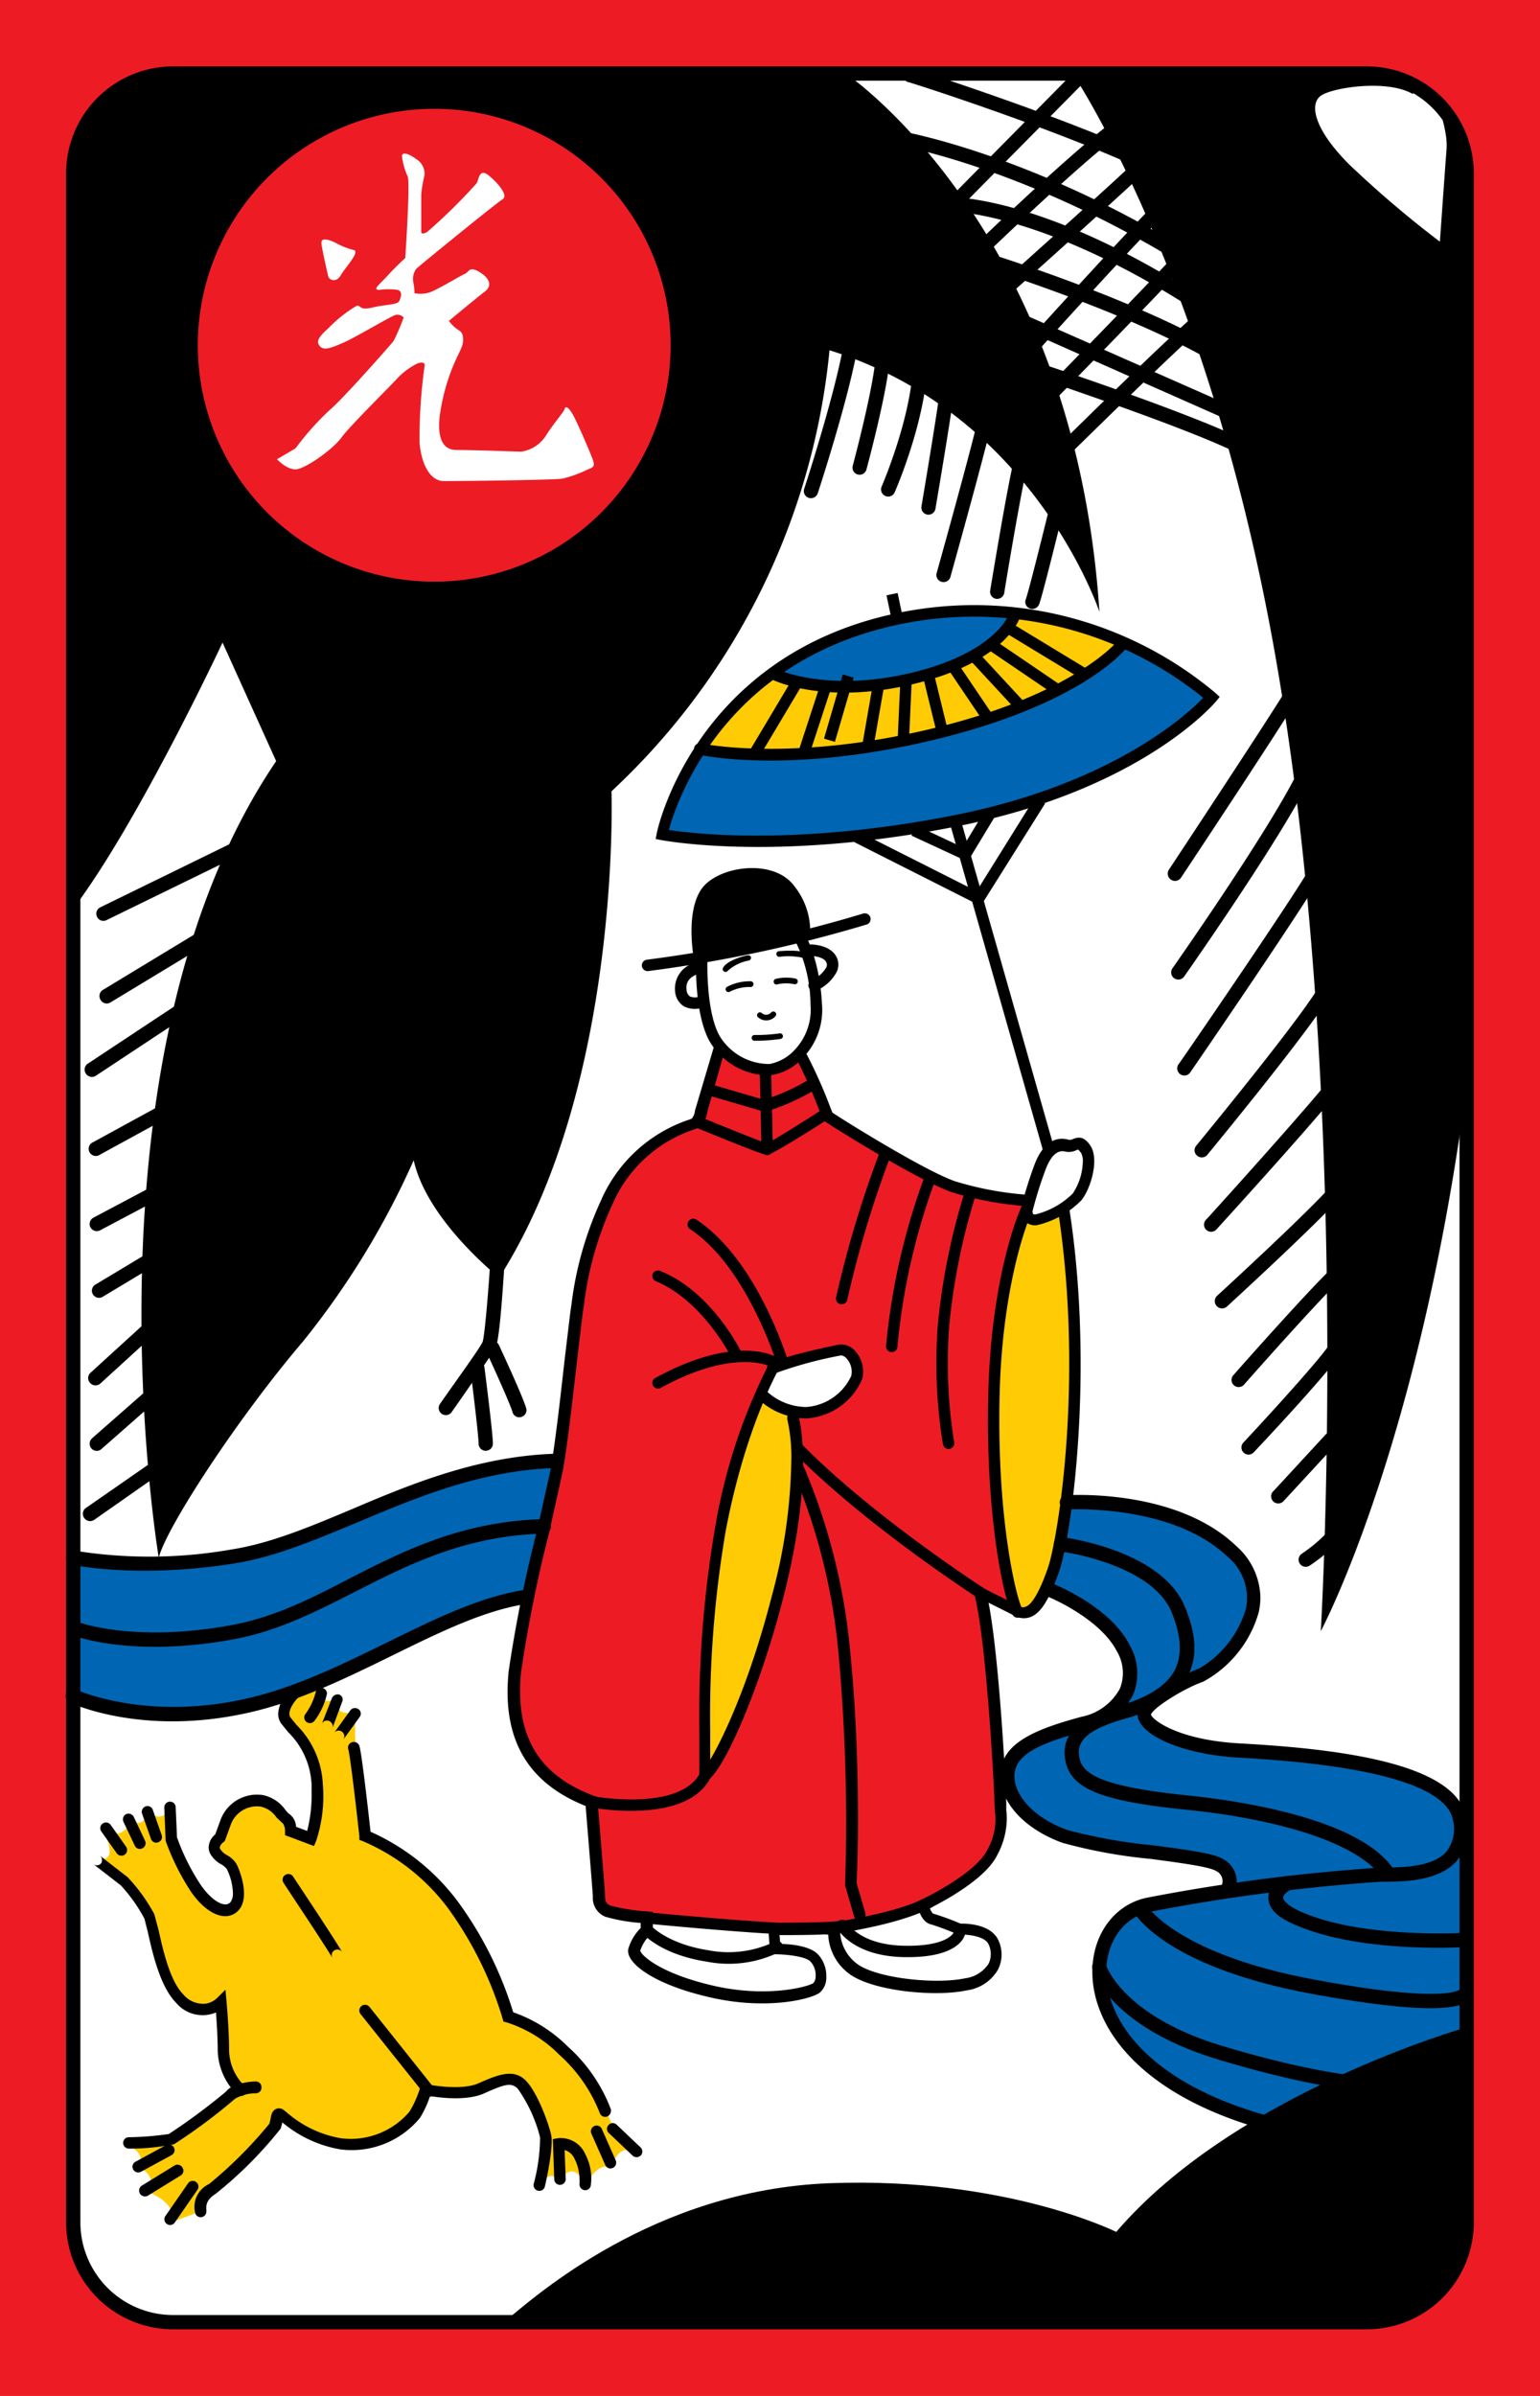 <svg id="_12_1" xmlns="http://www.w3.org/2000/svg" viewBox="0 0 153.07 238.11"><defs><style>.cls-1{fill:#ed1c24;}.cls-2{fill:#fff;}.cls-3{fill:#ffcb05;}.cls-4{fill:#0066b3;}</style></defs><title>_12_1</title><rect class="cls-1" width="153.07" height="238.11"/><path class="cls-2" d="M227.21,385.78l-.16,133.67s1.16,9.16,9,9.33l41.5.17,73.83-7.67,9.5-10.67,4.83-9.16.17-93.5-12.33-78.67,11.83-6.17-.17-10.66s.34-5.84-7.5-6.67l-31-.5H301.05l-54.34,2.83-11,36.84-4.33,23.5Z" transform="translate(-219.93 -298.14)"/><path class="cls-1" d="M300.63,405.11l1.92,4.17s7.58,4.92,10.25,6.17,9.16,1.91,9.16,1.91v1.42c-2.33,5-3.33,16-3.33,23.5A70.06,70.06,0,0,0,320.88,458l-3.33-1.5s1.75,19.08,1.83,20.83a8.32,8.32,0,0,1-1.25,5.84c-1.58,2.58-9.25,6.16-15.33,6.5s-20.17-1.09-21.75-1.42-1.42-1.17-1.5-1.67-.59-9.25-.59-9.25-4.83-1.25-6.5-4.58a17,17,0,0,1-1.33-9.67c.17-1.41,3.67-17.66,3.92-18.25s1.75-12.75,2.58-18.66,3.08-10.25,5.58-12.84a17.76,17.76,0,0,1,6.09-3.83l2.33-6.83s3.17,2.16,5,1.75a5.14,5.14,0,0,0,2.75-1.59Zm1.21,33c3-1,3.69-3.18,3.31-4.31a2.53,2.53,0,0,0-2.37-1.56c-.44.19-5.75,1.5-5.75,1.5l-1.57,3C295.71,437.49,298.84,439.13,301.84,438.13Z" transform="translate(-219.93 -298.14)"/><path class="cls-3" d="M296.8,364.86s-5.09,4.09-7,7.59c0,0,9.08,2.41,23.41-1.42s18.5-8.92,18.5-8.92a52.8,52.8,0,0,0-11.08-3C314.8,358.28,300.38,361.86,296.8,364.86Z" transform="translate(-219.93 -298.14)"/><path class="cls-4" d="M320.63,359.11s-12.58-2.33-23.5,5.67c0,0,5.08,3.17,13.67.83S320.55,359.36,320.63,359.11Z" transform="translate(-219.93 -298.14)"/><path class="cls-4" d="M289.71,372.7a31.39,31.39,0,0,0-4.16,8.25s15,2.41,29.66-1.34,22.34-8.66,25.17-12.33c0,0-5.58-3.92-8.92-5.17,0,0-4.75,6-18,8.92S291.63,373.7,289.71,372.7Z" transform="translate(-219.93 -298.14)"/><path class="cls-3" d="M321.71,419s-2.5,5.75-3.08,16.58a81.27,81.27,0,0,0,1.83,21.84,1.37,1.37,0,0,0,1.5.91c.59-.08,1.67-.83,3.42-7.41s1.83-21.59,0-32.5C325.38,418.45,323.38,420.2,321.71,419Z" transform="translate(-219.93 -298.14)"/><path class="cls-3" d="M298.88,438.61l-3.42-1.83s-2.16,4.5-4.25,14.08S290.05,474,290.05,474s2.91-3.33,5.75-11.83A58.15,58.15,0,0,0,298.88,438.61Z" transform="translate(-219.93 -298.14)"/><path class="cls-3" d="M273.46,515.45a25,25,0,0,0,.84-5c-.09-1.5-2.42-5.5-3.17-5.75s-1.58.16-2.92.75a6.84,6.84,0,0,1-3.91.75c-1.67-.17-1.84-.42-2.25.16S261,510.11,257.3,511s-7.84-1.34-8.59-1.84-1-1-1.25-.41-.58,1.16-.58,1.16-4.42,4.84-5.83,5.59a2.35,2.35,0,0,0-1.42,1.91V518l-2.5.92s.42-1.84-2.5-2.92c0,0,1.17-1.42-.92-2.5,0,0,.92-1.25-1.08-2.17l3.75-.58,6.5-4.42.92-.75a7.49,7.49,0,0,1-1.75-3.5,24.09,24.09,0,0,1-.09-4.91l-1.66.5c-.84.25-2.67-.42-4-3.5s-1.09-4.75-1.92-6.25a10,10,0,0,0-3-3.34,7.9,7.9,0,0,1-1.33-1v-.75s1.58.42.25-2.58c0,0,2.16.83,2.58-1.33,0,0,1.25,1.25,1.67-.75,0,0,1.58,1.33,2.16-.34,0,0,.17,1.84.42,3.25s1.42,4.75,3.67,6.09,3.16.83,2.83-1.34-.67-2.75-1.33-3.16-.84-.5-.84-.92a5.32,5.32,0,0,1,.59-1.42,6.55,6.55,0,0,1,1.91-3.08c1.25-.92,3.25.08,3.75.67s1,.83,1.09,1.25a2,2,0,0,0,.5.83l1.33.5.83-1.92a15.88,15.88,0,0,0-.5-5.75,10.79,10.79,0,0,0-2.58-3.91,2.77,2.77,0,0,1-.17-1.67c.09-.42,1.59-.92,1.59-.92l1.5-.25s.5.17.41.5.92,1.09,1.59.17c0,0-.34,2.17,2,1.5a22,22,0,0,0,0,3.67c.16,2,1,8.41,1,8.41s4.16,1.25,8.66,7.17a27.67,27.67,0,0,1,5.34,11s5.66,1.75,7.91,5.83a55.65,55.65,0,0,1,2.59,5l2.66,2.92s-2-1.58-2.66,1.25c0,0-1.59-.67-2.67,2,0,0-1-3.17-2.67-.5C275.46,515,274.8,513.36,273.46,515.45Z" transform="translate(-219.93 -298.14)"/><path class="cls-4" d="M227.46,453a48.9,48.9,0,0,0,18.5-.75c10.13-2.38,19.38-9.38,29.38-8.75L272.21,457a72.35,72.35,0,0,0-14.5,5.62c-6.41,3.54-19,9.25-30.37,4.13Z" transform="translate(-219.93 -298.14)"/><path class="cls-4" d="M326.09,447.45s12.12-.25,16.37,5,.13,11-2.12,11.75-5.38,2.5-6,3.37-.5,2.63,3.25,3.63,13.25,1.25,16.75,2,10.5,1.37,11.12,6.25l.5,1.62-.5,19.75-19.37,8.75s-8-2.25-13.38-7.12-3.37-11.75-2.5-12.88,4-2.62,11.63-3.62a3,3,0,0,0-1.5-2.75c-1.75-1.25-6.88-1.13-10-1.63s-7.38-1.5-9.75-4.62.62-4.75,1.5-5.5,6.87-2.13,7.87-3.13,2.38-2.37,2.13-4.62-3.5-6.38-8.13-7.75Z" transform="translate(-219.93 -298.14)"/><path d="M237.13,304.74a10.64,10.64,0,0,0-10.63,10.63V519a10.64,10.64,0,0,0,10.63,10.63H355.79A10.64,10.64,0,0,0,366.42,519V315.37a10.64,10.64,0,0,0-10.63-10.63ZM227.92,519V315.37a9.22,9.22,0,0,1,9.21-9.21H355.79a9.22,9.22,0,0,1,9.21,9.21V519a9.22,9.22,0,0,1-9.21,9.21H237.13A9.22,9.22,0,0,1,227.92,519Z" transform="translate(-219.93 -298.14)"/><path d="M305.79,388.91a132.65,132.65,0,0,1-21.52,4.6.57.57,0,1,0,.13,1.13A135.77,135.77,0,0,0,306.13,390a.57.57,0,0,0-.34-1.08Z" transform="translate(-219.93 -298.14)"/><path d="M299,390.6a.56.56,0,0,0-.16.79,14.32,14.32,0,0,1,1.65,6.59,5.79,5.79,0,0,1-1.52,4.44,4.55,4.55,0,0,1-2.54,1.46,5.77,5.77,0,0,1-5-2.83c-1.4-2.58-1.18-7.77-1.18-7.83a.57.57,0,0,0-.54-.59.57.57,0,0,0-.59.54c0,.23-.24,5.57,1.32,8.42a6.87,6.87,0,0,0,6,3.42,5.42,5.42,0,0,0,3.36-1.81,6.86,6.86,0,0,0,1.83-5.28c-.25-4.73-1.77-7.06-1.84-7.16A.56.56,0,0,0,299,390.6Z" transform="translate(-219.93 -298.14)"/><path d="M289.36,393.76a2.64,2.64,0,0,0-2.33,2.89,1.93,1.93,0,0,0,.89,1.51,2.44,2.44,0,0,0,2,.06.56.56,0,1,0-.41-1.05,1.41,1.41,0,0,1-1,0,.87.87,0,0,1-.34-.68c-.17-1.29,1.25-1.59,1.41-1.62a.57.57,0,0,0,.46-.66A.58.58,0,0,0,289.36,393.76Z" transform="translate(-219.93 -298.14)"/><path d="M300.18,392a.56.56,0,0,0-.53.6.57.57,0,0,0,.6.53c.38,0,1.55.05,1.82.66a.58.58,0,0,1,0,.47,3.1,3.1,0,0,1-1.43,1.28.57.57,0,0,0-.32.73.57.57,0,0,0,.74.32,4.17,4.17,0,0,0,2.06-1.91,1.71,1.71,0,0,0,0-1.35C302.45,391.87,300.27,392,300.18,392Z" transform="translate(-219.93 -298.14)"/><path d="M292.16,396.23a.28.28,0,1,0,.36.44,4.33,4.33,0,0,1,2.07-.44.29.29,0,0,0,0-.57A4.85,4.85,0,0,0,292.16,396.23Z" transform="translate(-219.93 -298.14)"/><path d="M297,395.43a.29.29,0,0,0-.15.37.27.27,0,0,0,.36.16,4,4,0,0,1,1.72,0,.29.29,0,0,0,.11-.56A4.53,4.53,0,0,0,297,395.43Z" transform="translate(-219.93 -298.14)"/><path d="M296.58,398.76a.66.66,0,0,1-.94.05.28.28,0,0,0-.4.05.27.27,0,0,0,.05.39,1.22,1.22,0,0,0,1.72-.12.28.28,0,0,0-.43-.37Z" transform="translate(-219.93 -298.14)"/><path d="M297.4,400.84a16.41,16.41,0,0,1-2.52.16.29.29,0,0,0,0,.57,17.8,17.8,0,0,0,2.65-.18.28.28,0,0,0,.21-.34A.28.28,0,0,0,297.4,400.84Z" transform="translate(-219.93 -298.14)"/><path d="M294.23,393.09c-.2,0-2,.46-2.42,1.21a.27.27,0,0,0,.09.39.29.29,0,0,0,.39-.09,4.25,4.25,0,0,1,2.07-1,.28.28,0,0,0,.21-.34A.27.27,0,0,0,294.23,393.09Z" transform="translate(-219.93 -298.14)"/><path d="M297.36,392.67a.27.27,0,0,0-.26.3.28.28,0,0,0,.3.26,6.61,6.61,0,0,1,2.29.09.29.29,0,0,0,.39,0,.27.27,0,0,0,0-.38C299.71,392.54,298.22,392.6,297.36,392.67Z" transform="translate(-219.93 -298.14)"/><path d="M288.88,393.28s-.83-4.42.75-6.75,7.19-3.15,9.25-.33a7.18,7.18,0,0,1,1.58,4.66S293.8,392.45,288.88,393.28Z" transform="translate(-219.93 -298.14)"/><path d="M289,408.54a1.29,1.29,0,0,1-.33.78l-.24.09a14.56,14.56,0,0,0-8.78,8.07,34.58,34.58,0,0,0-2.91,10.22l-.13.91-.57,4.76c-.42,3.75-.95,8.43-1.42,11l-1.32,5.92a135.41,135.41,0,0,0-2.82,14c-.06.68-.1,1.34-.1,2,0,5.55,2.57,9.26,7.76,11.33.29,3.56.71,8.67.72,9h0a2,2,0,0,0,1.22,2,16.65,16.65,0,0,0,3.53.62v.51a4.8,4.8,0,0,0-1.25,2.15s0,.09,0,.13c0,1.37,2.8,3.4,8.2,4.62,5.6,1.28,10,.17,10.85-.48a1.94,1.94,0,0,0,.65-1.48,1.09,1.09,0,0,0,0-.18,3.12,3.12,0,0,0-.86-2.18c-.82-.82-2.76-1-3.74-1,0-.34,0-.51-.06-.88,1.11,0,3.52,0,4.85-.09a5.13,5.13,0,0,0,2.37,4.13c2.5,1.57,8.37,2.11,11.42,1.45a4.22,4.22,0,0,0,3.08-2.05,3.34,3.34,0,0,0,.08-2.85c-.7-1.69-3.18-1.74-3.8-1.73a25.22,25.22,0,0,0-2.74-1,1.34,1.34,0,0,1-.3-.53c1.38-.69,5.57-2.93,6.7-5.3A7.72,7.72,0,0,0,320,479c0-.34,0-.64-.05-.92l0-.66c0-1.14-.65-14.24-1.76-20l2.7,1.35a1.84,1.84,0,0,0,1.52.05c1-.42,1.78-1.68,2.75-4.38,1.3-3.61,3.59-20.31,1-36.53l-1.12.18c2.7,17.09,0,33.36-1,36-.29.82-1.19,3.32-2.12,3.71a.69.69,0,0,1-.61,0l-4.84-2.43.31,1.21c1.22,4.64,2,19.69,2,20.86l.05.77a6.11,6.11,0,0,1-.74,3.73c-1.15,2.41-6.55,5-6.61,5l-.4.19.09.44c0,.27.37,1.63,1.32,1.82a26,26,0,0,1,2.64,1l.12,0h.12c.61,0,2.45.11,2.83,1a2.23,2.23,0,0,1,0,1.89,3.26,3.26,0,0,1-2.32,1.46c-2.76.6-8.39.08-10.57-1.3a4.17,4.17,0,0,1-1.87-3.72l.06-.68-.68.06c-1.21.12-5.89.12-5.94.13h-.61l.2,3.13H297c1.15,0,3,.22,3.48.71a2,2,0,0,1,.52,1.49.94.94,0,0,1-.23.66c-.42.33-4.5,1.5-9.89.27s-7.29-3.09-7.31-3.51a4.21,4.21,0,0,1,1.08-1.66l.17-.17v-2l-.52-.05a19.19,19.19,0,0,1-3.7-.58c-.49-.21-.53-.55-.53-1s-.63-7.91-.75-9.42l0-.36-.34-.12c-5.56-2.09-7.87-6-7.26-12.29a135.26,135.26,0,0,1,2.79-13.87l1.33-6c.49-2.59,1-7.28,1.44-11.05l.56-4.72.14-.93a33.48,33.48,0,0,1,2.82-9.93,13.49,13.49,0,0,1,8.13-7.45l.36-.14a2.13,2.13,0,0,0,.93-1.55l1.86-6.55-1.09-.31Z" transform="translate(-219.93 -298.14)"/><path d="M326.57,411.34a.58.58,0,0,1-.45.06c-.8-.22-2.28-.22-3.31,2.34a43.06,43.06,0,0,0-1.4,4.45v.07a1.65,1.65,0,0,0,.4,1.26,1.43,1.43,0,0,0,1.23.37,9.11,9.11,0,0,0,4.36-2.45c.86-1,1.85-4,.92-5.43C327.66,411,327.07,411.15,326.57,411.34Zm.4,1.06.15,0,.25.29a1.61,1.61,0,0,1,.19.86,6,6,0,0,1-1,3.2,8,8,0,0,1-3.63,2.06.44.44,0,0,1-.29,0,.48.48,0,0,1-.08-.3h0a38.42,38.42,0,0,1,1.34-4.25c.52-1.32,1.18-1.88,1.94-1.67A1.69,1.69,0,0,0,327,412.4Z" transform="translate(-219.93 -298.14)"/><path d="M299,403.19a49.93,49.93,0,0,1,2.65,6.09l.06.15.13.1c.51.38,9.32,5.92,12.66,7.08a32.44,32.44,0,0,0,7.52,1.4l.07-1.13a32.36,32.36,0,0,1-7.22-1.34c-3.07-1.06-11.31-6.21-12.22-6.84a48.44,48.44,0,0,0-2.78-6.24Z" transform="translate(-219.93 -298.14)"/><path d="M307.43,412.5a107.34,107.34,0,0,0-4.4,14.59.56.56,0,0,0,.45.66.57.57,0,0,0,.67-.45,106.36,106.36,0,0,1,4.34-14.4.56.56,0,0,0-.32-.73A.57.57,0,0,0,307.43,412.5Z" transform="translate(-219.93 -298.14)"/><path d="M311.81,415.12A66.2,66.2,0,0,0,308,431.91a.56.56,0,0,0,.53.6.55.55,0,0,0,.6-.52,65.05,65.05,0,0,1,3.72-16.46.58.58,0,0,0-.33-.74A.56.56,0,0,0,311.81,415.12Z" transform="translate(-219.93 -298.14)"/><path d="M315.8,416.65a65.23,65.23,0,0,0-2.65,13.13,49.64,49.64,0,0,0,.51,11.9.56.56,0,0,0,.66.45.57.57,0,0,0,.45-.66,49.38,49.38,0,0,1-.49-11.6,63.86,63.86,0,0,1,2.6-12.87.58.58,0,0,0-.37-.72A.57.57,0,0,0,315.8,416.65Z" transform="translate(-219.93 -298.14)"/><path d="M321.45,418.09c-.13.27-3.05,6.74-3.3,19-.25,12,1.64,20.59,2.5,21.63a.57.57,0,0,0,.78.07.59.59,0,0,0,.1-.8c-.44-.61-2.51-8.3-2.25-20.88.24-12,3.17-18.46,3.2-18.52a.57.57,0,0,0-.28-.75A.56.56,0,0,0,321.45,418.09Z" transform="translate(-219.93 -298.14)"/><path d="M285.07,435.08a.55.55,0,0,0-.23.76.57.57,0,0,0,.77.23c6-3.29,9.48-2.63,10.67-2.22A56.35,56.35,0,0,0,291,450a111.13,111.13,0,0,0-1.56,20.1c0,1.23,0,2.51,0,3.85l0,1,.54.17c1.35.17,5.3-8.4,7.82-18.27,3.13-12.26,1.56-17.82,1.49-18a.57.57,0,0,0-1.11.16,1,1,0,0,0,0,.16,17,17,0,0,1,.4,4.29,53.65,53.65,0,0,1-1.9,13.16c-2.23,8.72-4.86,14.22-6.16,16.4,0-1,0-2,0-2.9a108.88,108.88,0,0,1,1.55-19.88c2-10.51,5.39-16.26,5.42-16.31l.29-.48-.47-.3C297.23,433,293.27,430.59,285.07,435.08Z" transform="translate(-219.93 -298.14)"/><path d="M303.38,431.76c-.49.07-6.35,1.32-7.07,2a.53.53,0,0,0,0,.75.59.59,0,0,0,.78.07,40.69,40.69,0,0,1,6.45-1.74.84.84,0,0,1,.56.34,1.93,1.93,0,0,1,.44,1.7,5.35,5.35,0,0,1-4.48,3.09,5.88,5.88,0,0,1-3.95-1.59.57.57,0,0,0-.8.8,7,7,0,0,0,4.81,1.92,6.45,6.45,0,0,0,5.51-3.92,3,3,0,0,0-.68-2.75A1.82,1.82,0,0,0,303.38,431.76Z" transform="translate(-219.93 -298.14)"/><path d="M284.81,424.73a.57.57,0,0,0,.31.74c4.62,1.9,7.43,7.43,7.46,7.48a.57.57,0,0,0,1-.51c-.13-.24-3-6-8.05-8A.57.57,0,0,0,284.81,424.73Z" transform="translate(-219.93 -298.14)"/><path d="M288.37,419.51a.56.56,0,0,0,.16.79c5.63,3.71,8.61,13.34,8.64,13.44a.57.57,0,0,0,1.09-.33c-.13-.41-3.13-10.12-9.11-14.06A.56.56,0,0,0,288.37,419.51Z" transform="translate(-219.93 -298.14)"/><path d="M298.82,441.67a.56.56,0,0,0,0,.8c7.33,7.46,18.73,14.76,18.85,14.83a.57.57,0,0,0,.78-.17.58.58,0,0,0-.17-.79c-.12-.07-11.41-7.3-18.65-14.67A.57.57,0,0,0,298.82,441.67Z" transform="translate(-219.93 -298.14)"/><path d="M289.58,474.21c-1.92,4.05-10.67,2.45-10.76,2.43a.56.56,0,0,0-.21,1.11c.39.08,9.71,1.78,12-3.06a.58.58,0,0,0-.27-.76A.56.56,0,0,0,289.58,474.21Z" transform="translate(-219.93 -298.14)"/><path d="M299,443.56a.58.58,0,0,0-.27.76,60.17,60.17,0,0,1,4.57,18.43,185.2,185.2,0,0,1,.63,22.67v.1l.9,3.09a.57.57,0,0,0,1.12-.16.41.41,0,0,0,0-.16s-.8-2.75-.85-2.91.11-2.66.11-6.28c0-4.36-.14-10.43-.74-16.46a61.26,61.26,0,0,0-4.68-18.81A.56.56,0,0,0,299,443.56Z" transform="translate(-219.93 -298.14)"/><path d="M283.15,488.64a.57.57,0,0,0,.51.62c.09,0,8.95.88,14.28,1.13a.57.57,0,1,0,.05-1.13c-5.3-.25-14.13-1.12-14.22-1.13A.57.57,0,0,0,283.15,488.64Z" transform="translate(-219.93 -298.14)"/><path d="M312,486.7c-3.13,1.68-9.74,2.55-9.81,2.56a.57.57,0,1,0,.15,1.12c.28,0,6.89-.9,10.19-2.68a.57.57,0,0,0,.23-.77A.55.55,0,0,0,312,486.7Z" transform="translate(-219.93 -298.14)"/><path d="M283.84,489.52a.57.57,0,0,0,0,.8c.07.08,1.85,2.08,6.34,2.77a11.38,11.38,0,0,0,7.3-1,.57.57,0,0,0,.18-.78.56.56,0,0,0-.77-.19,10.54,10.54,0,0,1-6.54.84c-4-.62-5.65-2.38-5.66-2.4A.58.58,0,0,0,283.84,489.52Z" transform="translate(-219.93 -298.14)"/><path d="M303.36,489a.56.56,0,0,0-.23.76c.06.11,1.55,2.79,6.66,2.88,3.53.06,5-.8,5.65-1.53a1.89,1.89,0,0,0,.48-1.19.68.68,0,0,0,0-.14.56.56,0,0,1-1.12.1.69.69,0,0,1-.21.5c-.3.35-1.38,1.19-4.76,1.13-4.4-.08-5.63-2.2-5.68-2.29A.57.57,0,0,0,303.36,489Zm12.54.78h0s0-.06,0-.1Z" transform="translate(-219.93 -298.14)"/><path d="M301.82,408.3c-2.39,1.54-5.05,3.19-5.64,3.47-.65-.2-3.78-1.45-6.58-2.6a.56.56,0,0,0-.74.31.57.57,0,0,0,.3.74c6.61,2.71,6.92,2.71,7,2.71s.5,0,6.23-3.67a.57.57,0,0,0,.17-.78A.58.58,0,0,0,301.82,408.3Z" transform="translate(-219.93 -298.14)"/><path d="M296,404.13a.57.57,0,0,0-.55.58l.17,7.67a.56.56,0,0,0,.58.55.56.56,0,0,0,.55-.58l-.17-7.66A.56.56,0,0,0,296,404.13Z" transform="translate(-219.93 -298.14)"/><path d="M300.41,405.38a20.59,20.59,0,0,1-4.54,2.06l-5.25-1.54a.57.57,0,0,0-.7.39.56.56,0,0,0,.38.7l5.58,1.63.16,0a22.53,22.53,0,0,0,5-2.24.56.56,0,0,0,.17-.78A.57.57,0,0,0,300.41,405.38Z" transform="translate(-219.93 -298.14)"/><path d="M314.81,379.53a.56.56,0,0,0-.39.7l9.17,32.21a.57.57,0,0,0,.7.39.57.57,0,0,0,.39-.7l-9.17-32.21A.57.57,0,0,0,314.81,379.53Z" transform="translate(-219.93 -298.14)"/><path d="M308.21,359.27c-19.38,4.53-23,21.52-23,21.69l-.11.56.55.11c.11,0,11.32,2.23,29.47-1.38s25.41-12.08,25.71-12.44l.33-.41-.38-.36A37.3,37.3,0,0,0,308.21,359.27Zm.26,1.11a36.24,36.24,0,0,1,31.06,7.11c-1.68,1.73-9.12,8.56-24.68,11.65s-26,1.86-28.44,1.48C287.2,377.76,291.74,364.29,308.47,360.38Z" transform="translate(-219.93 -298.14)"/><path d="M320.17,359.27s-1.34,3.75-9.71,5.75c-8.53,2-13.44-.43-13.48-.45a.58.58,0,0,0-.77.24.56.56,0,0,0,.24.76c.21.12,5.29,2.7,14.27.55s10.48-6.33,10.53-6.5a.56.56,0,0,0-.36-.71A.58.58,0,0,0,320.17,359.27Z" transform="translate(-219.93 -298.14)"/><path d="M331,361.85s-4.24,5.27-18.31,8.67-23,1.52-23.12,1.5a.57.57,0,0,0-.25,1.11c.37.08,9.17,2,23.63-1.51s18.77-8.85,18.94-9.08a.56.56,0,0,0-.89-.69Z" transform="translate(-219.93 -298.14)"/><rect x="292.82" y="369.07" width="8.3" height="1.13" transform="translate(-392.53 137.3) rotate(-59.2)"/><rect x="297.48" y="369.13" width="6.84" height="1.13" transform="translate(-363.94 242.64) rotate(-71.89)"/><rect x="300.45" y="369.07" width="6.65" height="1.13" transform="matrix(0.28, -0.96, 0.96, 0.28, -356.53, 258.5)"/><rect x="303.79" y="368.63" width="5.84" height="1.13" transform="translate(-329.51 309.97) rotate(-80.13)"/><rect x="307.09" y="368.13" width="5.51" height="1.13" transform="translate(-292.55 363.23) rotate(-87.38)"/><rect x="312.33" y="365.24" width="1.13" height="5.79" transform="translate(-298.39 -213.31) rotate(-13.74)"/><rect x="315.83" y="363.93" width="1.13" height="6.03" transform="translate(-371.07 -58.32) rotate(-34.02)"/><rect x="318.46" y="362.42" width="1.13" height="6.81" transform="translate(-383.51 15.76) rotate(-42.77)"/><rect x="321.21" y="360.44" width="1.13" height="8.01" transform="translate(-380.43 127.71) rotate(-55.81)"/><rect x="323.46" y="358.43" width="1.13" height="8.92" transform="translate(-374.22 153.59) rotate(-58.76)"/><rect x="308.27" y="357.17" width="1.13" height="2.43" transform="translate(-287.13 -226.83) rotate(-11.89)"/><path d="M315.62,382.35,311,380.18l-.48,1,5.59,2.59,2.76-4.56-1-.59Z" transform="translate(-219.93 -298.14)"/><path d="M317,386.71l-11.67-5.89-.51,1,12.59,6.36,6.4-10.19-1-.6Z" transform="translate(-219.93 -298.14)"/><path d="M234.4,477.66a.58.58,0,0,0-.35.72l.88,2.5a.55.55,0,0,0,.72.35.56.56,0,0,0,.35-.72l-.88-2.5A.56.56,0,0,0,234.4,477.66Z" transform="translate(-219.93 -298.14)"/><path d="M232.47,478.43a.58.58,0,0,0-.27.76l1.13,2.38a.55.55,0,0,0,.75.26.57.57,0,0,0,.27-.75l-1.12-2.37A.58.58,0,0,0,232.47,478.43Z" transform="translate(-219.93 -298.14)"/><path d="M230.14,479.36a.56.56,0,0,0-.14.79l1.5,2.12a.57.57,0,1,0,.93-.65l-1.5-2.12A.57.57,0,0,0,230.14,479.36Z" transform="translate(-219.93 -298.14)"/><path d="M230,483.29a.56.56,0,0,1-.79.11l2.73,2.11a15.78,15.78,0,0,1,2.35,3.32l.33,1.31c.45,2,1.2,5.38,2.78,7a3.44,3.44,0,0,0,4,1c.07,1,.17,2.51.17,3.74a6.32,6.32,0,0,0,1.91,4.4.57.57,0,0,0,.8,0,.55.55,0,0,0,0-.8,5.09,5.09,0,0,1-1.58-3.6c0-2-.24-4.69-.25-4.8l-.11-1.2-.86.85a2.11,2.11,0,0,1-1.13.54,2.58,2.58,0,0,1-2.19-.91c-1.35-1.35-2.05-4.51-2.47-6.41l-.42-1.57a17.08,17.08,0,0,0-2.65-3.68l-2.77-2.15A.58.58,0,0,1,230,483.29Z" transform="translate(-219.93 -298.14)"/><path d="M245.3,505c-.53,0-2.3.2-2.9,1a62.37,62.37,0,0,1-5.69,4.22,30.14,30.14,0,0,1-4,.32.56.56,0,0,0-.54.58.57.57,0,0,0,.58.55,21.55,21.55,0,0,0,4.49-.44,56.58,56.58,0,0,0,6.06-4.52,4.25,4.25,0,0,1,2.09-.54.56.56,0,0,0,.53-.6A.56.56,0,0,0,245.3,505Z" transform="translate(-219.93 -298.14)"/><path d="M236.44,511.32l-3,1.63a.57.57,0,1,0,.54,1l3-1.63a.56.56,0,0,0,.23-.77A.57.57,0,0,0,236.44,511.32Z" transform="translate(-219.93 -298.14)"/><path d="M237.29,513.34l-3.25,2a.57.57,0,1,0,.6,1l3.25-2a.55.55,0,0,0,.18-.77A.57.57,0,0,0,237.29,513.34Z" transform="translate(-219.93 -298.14)"/><path d="M238.62,515.12l-2.25,3.25a.56.56,0,0,0,.15.79.55.55,0,0,0,.78-.14l2.25-3.25a.56.56,0,0,0-.14-.79A.57.57,0,0,0,238.62,515.12Z" transform="translate(-219.93 -298.14)"/><path d="M267.73,505.07l-.24.11c-1.81.79-5.12.1-5.16.09l-.52-.11-.14.51a9.78,9.78,0,0,1-1.05,2.34,7.66,7.66,0,0,1-6.81,2.63,11,11,0,0,1-5.37-2.56l-.26-.21a.78.78,0,0,0-.79-.15c-.42.17-.5.61-.57,1l-.11.47a42.67,42.67,0,0,1-6,6,2.5,2.5,0,0,0-1.36,2.95.57.57,0,0,0,.73.31.56.56,0,0,0,.36-.53.58.58,0,0,0,0-.19.85.85,0,0,1,0-.26c0-.31.14-.82.93-1.31a40.25,40.25,0,0,0,6.46-6.48l.17-.61a12.11,12.11,0,0,0,5.72,2.67,8.78,8.78,0,0,0,7.95-3.12,9.59,9.59,0,0,0,1-2.17c1.06.17,3.63.49,5.34-.25l.24-.11c1.9-.83,2.48-1,3.13-.39a14.49,14.49,0,0,1,2.23,4.85,18.17,18.17,0,0,1-.63,4.62.57.57,0,0,0,1.11.26c.09-.4.89-3.91.62-5.13s-1.4-4.27-2.53-5.4S269.63,504.24,267.73,505.07Z" transform="translate(-219.93 -298.14)"/><path d="M275.36,510.64l-.48.09.14,4a.56.56,0,0,0,.59.54.57.57,0,0,0,.55-.56s-.08-2.06-.11-2.9a1.57,1.57,0,0,1,1,.9,4.48,4.48,0,0,1,.48,2,2.52,2.52,0,0,1,0,.42s0,.07,0,.1a.57.57,0,0,0,.46.56.56.56,0,0,0,.66-.44,5.17,5.17,0,0,0-.54-3.12A2.66,2.66,0,0,0,275.36,510.64Z" transform="translate(-219.93 -298.14)"/><path d="M279,509.43a.58.58,0,0,0-.29.75l1.38,3.12a.56.56,0,0,0,.75.29.58.58,0,0,0,.29-.75l-1.38-3.12A.56.56,0,0,0,279,509.43Z" transform="translate(-219.93 -298.14)"/><path d="M280.43,509.31a.56.56,0,0,0,0,.8l2.37,2.25a.59.59,0,0,0,.81,0,.57.57,0,0,0,0-.8l-2.37-2.25A.56.56,0,0,0,280.43,509.31Z" transform="translate(-219.93 -298.14)"/><path d="M254.91,471.29a.55.55,0,0,0-.36.71c.15.46.68,4.79,1.1,8.63l0,.36.33.12a20.76,20.76,0,0,1,8.49,6.68,36.66,36.66,0,0,1,5.41,10.93l.09.33.33.08a12.84,12.84,0,0,1,5.24,3.23,15.11,15.11,0,0,1,4,5.76.57.57,0,0,0,.71.37.58.58,0,0,0,.4-.54.57.57,0,0,0,0-.18,15.93,15.93,0,0,0-4.28-6.24,14.37,14.37,0,0,0-5.43-3.41,36.82,36.82,0,0,0-5.5-11,22,22,0,0,0-8.68-6.94c-.2-1.82-.87-7.8-1.11-8.53A.57.57,0,0,0,254.91,471.29Z" transform="translate(-219.93 -298.14)"/><path d="M254.74,468.13l-1.61,2.23a.56.56,0,0,1,.79-.12.57.57,0,0,1,.13.79l1.64-2.27a.55.55,0,0,0-.14-.77A.59.59,0,0,0,254.74,468.13Z" transform="translate(-219.93 -298.14)"/><path d="M252.91,466.93l-1,2.55a.55.55,0,0,1,.72-.31.57.57,0,0,1,.33.74l1-2.7a.51.51,0,0,0-.35-.67A.63.63,0,0,0,252.91,466.93Z" transform="translate(-219.93 -298.14)"/><path d="M251.27,466.45a6.14,6.14,0,0,1-1,2.05.56.56,0,1,0,.93.64,6.82,6.82,0,0,0,1.23-2.69.57.57,0,1,0-1.14,0Z" transform="translate(-219.93 -298.14)"/><path d="M248.81,465.92a4,4,0,0,0-1.23,2.49,1.7,1.7,0,0,0,.29,1l.7.87a7.81,7.81,0,0,1,2.33,5.21c0,.27,0,.52,0,.77a14.19,14.19,0,0,1-.44,3.84l-1.1-.41a1.68,1.68,0,0,0-.78-1.35l-.27-.31a3.64,3.64,0,0,0-2.23-1.49,3.86,3.86,0,0,0-4.28,2.61s-.42,1.13-.47,1.29a1.76,1.76,0,0,0-.66,1.27,1.39,1.39,0,0,0,.15.64,2.72,2.72,0,0,0,1.08,1.06,1.88,1.88,0,0,1,.57.47,5.76,5.76,0,0,1,.61,2.4,1.45,1.45,0,0,1-.21.85.64.64,0,0,1-.54.27c-.53,0-1.44-.51-2.41-1.88a22,22,0,0,1-2.4-4.79c0-.16-.13-3-.13-3a.56.56,0,0,0-.58-.54.57.57,0,0,0-.55.59l.13,3.21,0,.08a23.75,23.75,0,0,0,2.57,5.14c1.05,1.48,2.26,2.34,3.32,2.36a1.76,1.76,0,0,0,1.47-.72c1-1.33,0-3.9-.34-4.51a2.62,2.62,0,0,0-.93-.84,1.76,1.76,0,0,1-.67-.62c-.15-.3.32-.66.32-.66l.14-.11.06-.16.5-1.37a2.77,2.77,0,0,1,3-1.9,2.56,2.56,0,0,1,1.59,1.09l.66.62a1.41,1.41,0,0,1,.18.74v.39l2.88,1.08.21-.49a14.22,14.22,0,0,0,.67-5.62,8.91,8.91,0,0,0-2.61-5.92l-.61-.75c-.4-.6.47-1.7.8-2a.56.56,0,0,0,0-.8A.57.57,0,0,0,248.81,465.92Z" transform="translate(-219.93 -298.14)"/><path d="M248.27,484.48a.55.55,0,0,0-.15.78c0,.06,4,6,4.85,7.47a.57.57,0,0,1,.21-.77.56.56,0,0,1,.77.2c-.87-1.5-4.73-7.28-4.89-7.53A.56.56,0,0,0,248.27,484.48Z" transform="translate(-219.93 -298.14)"/><path d="M255.86,497.5a.57.57,0,0,0-.09.8l6.38,8a.55.55,0,0,0,.79.09.56.56,0,0,0,.09-.8l-6.37-8A.58.58,0,0,0,255.86,497.5Z" transform="translate(-219.93 -298.14)"/><path d="M275.19,442.61c-7.69.23-14.38,3-20.28,5.51-4.16,1.75-8.09,3.4-11.93,4a47.07,47.07,0,0,1-15.62.13.71.71,0,0,0-.3,1.39c.27.06,6.62,1.39,16.14-.12,4-.63,8-2.31,12.26-4.09,6.07-2.55,12.35-5.18,19.77-5.4a.71.71,0,1,0,0-1.42Z" transform="translate(-219.93 -298.14)"/><path d="M273.94,449.11c-8.14.23-13.9,3.15-19.46,6-3.82,2-7.43,3.78-11.52,4.53-9.77,1.81-15.3-.31-15.36-.33a.71.71,0,0,0-.52,1.32c.23.09,5.93,2.3,16.14.41,4.29-.8,8-2.67,11.9-4.66,5.43-2.76,11-5.61,18.86-5.83a.71.71,0,1,0,0-1.42Z" transform="translate(-219.93 -298.14)"/><path d="M272.24,456.12c-4.5.65-9,2.88-13.85,5.25-4.55,2.23-9.25,4.55-14.2,5.63-9.87,2.17-16.61-.91-16.67-.94a.71.71,0,0,0-1,.34.72.72,0,0,0,.34.94c.29.13,7.21,3.33,17.58,1.05,5.12-1.12,9.9-3.48,14.53-5.75s9.14-4.5,13.42-5.12a.7.7,0,0,0,.6-.8A.71.71,0,0,0,272.24,456.12Z" transform="translate(-219.93 -298.14)"/><path d="M326,446.74a.71.71,0,1,0,.09,1.41c.1,0,10.27-.57,15.8,4.65a5.32,5.32,0,0,1,1.87,5.25,10.29,10.29,0,0,1-4.6,5.89c-.67.22-6.44,2.74-6.15,4.77.25,1.76,4.12,3.78,10.16,4.11,16.86.94,20.82,3.91,21.18,6.23a3.68,3.68,0,0,1-.64,3.09c-1.37,1.6-4.58,1.6-6.5,1.6a186.4,186.4,0,0,0-23.31,3c-3.11.66-5.28,3.49-5.39,7.07-.17,5.38,4.25,12.4,17.18,16a.71.71,0,0,0,.87-.5.58.58,0,0,0,0-.19.71.71,0,0,0-.52-.68c-11.92-3.29-16.15-9.5-16.15-14.31v-.26c.1-2.91,1.81-5.2,4.27-5.72a187.78,187.78,0,0,1,23-3c2.17,0,5.78,0,7.58-2.09a4.57,4.57,0,0,0,1-3.09,7.7,7.7,0,0,0-.09-1.14c-.85-5.59-13.25-6.92-22.5-7.43-6.13-.34-8.66-2.33-8.82-2.86.25-.74,3.47-2.69,5.17-3.26a11.37,11.37,0,0,0,5.55-6.94,7.14,7.14,0,0,0,.16-1.44,7,7,0,0,0-2.44-5.15C336.88,446.12,326.44,446.71,326,446.74Z" transform="translate(-219.93 -298.14)"/><path d="M324.68,451.53a.7.7,0,0,0,.61.79c.09,0,9.1,1.19,11.1,6.06.94,2.3,1.06,4.21.34,5.67s-2.53,2.75-5.37,3.55-6.3,2.23-5.5,5.67c.61,2.68,3.63,3.87,11.95,4.72,9.82,1,17,3.45,19.33,6.55a.71.71,0,0,0,1,.14.7.7,0,0,0,.15-1c-3.63-4.92-15.43-6.61-20.33-7.11-8.4-.86-10.35-2.07-10.71-3.62-.31-1.34,0-2.74,4.5-4,3.25-.91,5.3-2.31,6.27-4.29s.79-4.14-.31-6.82c-2.32-5.65-11.83-6.89-12.23-6.94A.7.7,0,0,0,324.68,451.53Z" transform="translate(-219.93 -298.14)"/><path d="M323.55,455.85a.71.71,0,0,0,.4.92c.06,0,5.27,2.12,7,5.49a4.2,4.2,0,0,1,.29,3.7,5.57,5.57,0,0,1-3.84,2.8c-3.84,1.05-7.62,2.32-8,5.26s2.15,5.81,6.13,7.26a50.71,50.71,0,0,0,8.77,1.6c2.7.36,5.75.76,6.44,1.17a1.12,1.12,0,0,1,.58,1.56.72.72,0,0,0,.29,1,.71.71,0,0,0,.95-.28,2.54,2.54,0,0,0-1.09-3.45c-.9-.54-3.24-.87-7-1.36A51.71,51.71,0,0,1,326,480c-3.36-1.22-5.5-3.58-5.21-5.74s3.75-3.2,7-4.08a6.92,6.92,0,0,0,4.76-3.6,5.62,5.62,0,0,0-.31-4.9c-1.93-3.87-7.47-6.08-7.71-6.17A.71.71,0,0,0,323.55,455.85Z" transform="translate(-219.93 -298.14)"/><path d="M347.57,484.64c-.16.08-1.65.83-1.57,2.16s1.33,2.22,4,3.15c6.23,2.19,14.91,1.73,15.27,1.7a.71.71,0,0,0,.67-.74.71.71,0,0,0-.75-.67c-.08,0-8.76.47-14.72-1.63-2.91-1-3-1.8-3-1.88,0-.3.5-.68.78-.81a.71.71,0,0,0-.62-1.28Z" transform="translate(-219.93 -298.14)"/><path d="M332.87,487.17a.7.7,0,0,0-.28.95c.12.22,3.17,5.5,17.83,8.19,6.91,1.27,15.27,2.33,15.81.14a.64.64,0,0,0-.46-.76.78.78,0,0,0-.91.42l.11-.22c-.06.05-1.73,1.34-14.3-1-13.87-2.55-16.81-7.44-16.84-7.49A.7.7,0,0,0,332.87,487.17Z" transform="translate(-219.93 -298.14)"/><path d="M329,492.94a.7.7,0,0,0-.49.87c.07.23,1.73,5.74,12.48,9,10.48,3.16,15.34,3.2,15.54,3.2a.71.71,0,0,0,0-1.42c-.05,0-4.89-.05-15.13-3.13-9.92-3-11.51-8-11.53-8A.7.7,0,0,0,329,492.94Z" transform="translate(-219.93 -298.14)"/><path d="M365.71,499.61s-23,6.5-34.83,20.34c0,0-11-5.5-28.5-4.84s-29.33,11.34-32,13.5l86.33.34s8.67-1.84,9-9.5Z" transform="translate(-219.93 -298.14)"/><path d="M326.71,305.7S339.8,325.31,346.46,362c8,44,4.75,98.25,4.75,98.25S361,442,365.71,406l-.25-92s-.91-4.17-1.91-4.84.33,1.67.16,3.84-.66,9.16-.66,9.16a105.91,105.91,0,0,1-9-7.66c-3.5-3.5-4-6-2.84-6.84s6.67-1.66,9.17-.16c0,0,0-1.34-3.33-1.84S326.71,305.7,326.71,305.7Z" transform="translate(-219.93 -298.14)"/><path d="M304.21,305.61s22.5,15.34,25,53.34c0,0-6.5-19.67-26.83-26a69,69,0,0,1-21.67,43.83s1,29.33-11.16,48.33c0,0-7.17-5.66-8.5-11.66a81.26,81.26,0,0,1-11,18c-6.67,7.83-13.67,18.66-14.34,21.5,0,0-8.33-49.67,11.67-79.17L242.05,362s-8.5,18.16-15,26.66l.16-74.66s.34-8,11-8.5Z" transform="translate(-219.93 -298.14)"/><circle class="cls-1" cx="43.16" cy="34.31" r="23.5"/><path class="cls-2" d="M255.13,323a7.52,7.52,0,0,1-1.58-.59c-.59-.33-1.75-.83-1.67-.08s.58,2.83.67,3.25.83.67,1.25-.08S255.71,323.2,255.13,323Z" transform="translate(-219.93 -298.14)"/><path class="cls-2" d="M260.21,323.78s.5-7.33.25-8.08a6.74,6.74,0,0,1-.58-2.09c.08-.41.75-.16,1.42.34a1.71,1.71,0,0,1,.83,1.58,13.45,13.45,0,0,0-.33,1.92v3.75s0,.33.58,0a55.08,55.08,0,0,0,4.92-4.84c.25-.41.25-1.58,1.25-.75s1.91,2,1.33,2.34-8.25,6.58-8.58,6.91a1.74,1.74,0,0,0-.25,1.5,7.63,7.63,0,0,1,.08.92,3.12,3.12,0,0,0,1.5-.08c.75-.25,3.08-1.67,3.5-1.84s.42-.83,1.5-.16,1.17,1.41.5,1.91-3.58,2.92-3.58,2.92a3.5,3.5,0,0,0,.83.83c.42.25.58.42.58,1.09s-.41,1.16-1,2.58a20.48,20.48,0,0,0-1.33,5c-.17,1.58,0,3.33,1.67,3.33s6.41.17,6.41.17a3.53,3.53,0,0,0,2.42-1.5c.83-1.33,1.83-2.42,1.92-2.75s.41-.17.83.58,1.5,3.25,1.83,4.09.42,1.08-.33,1.33a12.47,12.47,0,0,1-2.5.92c-1.08.16-10.42.25-11.83.25s-2.25-1.75-2.42-3.84a52.29,52.29,0,0,1,.5-7.58c.08-.42-.33-.42-.75-.25a7.19,7.19,0,0,0-1.92,1.42c-.41.5-4.66,4.66-5.58,5.91s-3.58,3.09-4.5,3.17-1.92-1-1.92-1l1.84-1.08a28.35,28.35,0,0,1,3.33-3.75c1.33-1.09,6.17-6.59,6.42-6.92a21.23,21.23,0,0,0,1-2.33.8.8,0,0,0-.84-.25c-.5.16-4,2.25-5.16,2.75s-1.92.83-2.34.33,0-1,.84-1.75a13.45,13.45,0,0,1,2.83-2.25c.5-.08.17.5,1.58.17s2.5-.25,2.67-.67.33-.92-.17-1.08a6.53,6.53,0,0,0-1.83,0c-.75,0,.08-.59.83-1.42S260.21,323.78,260.21,323.78Z" transform="translate(-219.93 -298.14)"/><path d="M352.62,449.55a14.79,14.79,0,0,1-3.3,3,.71.71,0,1,0,.79,1.18,16.05,16.05,0,0,0,3.69-3.36.71.71,0,0,0-.19-1A.72.72,0,0,0,352.62,449.55Z" transform="translate(-219.93 -298.14)"/><path d="M352.53,439.8l-6,6.5a.71.71,0,1,0,1,1l6-6.5a.72.72,0,0,0,0-1A.7.7,0,0,0,352.53,439.8Z" transform="translate(-219.93 -298.14)"/><path d="M352.23,431.49c-.45,1-5.57,6.65-8.7,10a.71.71,0,0,0,0,1,.7.7,0,0,0,1,0c.85-.89,8.27-8.8,9-10.36a.71.71,0,0,0-.36-.94A.72.72,0,0,0,352.23,431.49Z" transform="translate(-219.93 -298.14)"/><path d="M352.4,424.09c-2.33,2.17-9.58,10.37-9.88,10.72a.7.7,0,0,0,.06,1,.71.71,0,0,0,1-.06c.07-.09,7.5-8.5,9.78-10.62a.7.7,0,0,0,0-1A.72.72,0,0,0,352.4,424.09Z" transform="translate(-219.93 -298.14)"/><path d="M352.66,415.51c-1.94,2.42-11.66,11.32-11.76,11.41a.71.71,0,0,0,1,1.05c.4-.37,9.9-9.07,11.91-11.58a.72.72,0,0,0-.11-1A.71.71,0,0,0,352.66,415.51Z" transform="translate(-219.93 -298.14)"/><path d="M352.43,404.94c-.59,1-7.84,9.16-12.57,14.36a.71.71,0,1,0,1,1c1.22-1.34,11.92-13.11,12.77-14.63a.72.72,0,0,0-.28-1A.7.7,0,0,0,352.43,404.94Z" transform="translate(-219.93 -298.14)"/><path d="M351.25,395.8c-1.45,2.89-12.31,16.06-12.42,16.2a.7.7,0,0,0,.1,1,.71.71,0,0,0,1-.09c.45-.55,11.07-13.43,12.58-16.47a.7.7,0,0,0-.31-.95A.71.71,0,0,0,351.25,395.8Z" transform="translate(-219.93 -298.14)"/><path d="M350.09,384.45c-1.3,2.43-12.84,19.26-13,19.43a.71.71,0,1,0,1.17.8c.48-.69,11.7-17.06,13-19.57a.71.71,0,0,0-.29-.95A.7.7,0,0,0,350.09,384.45Z" transform="translate(-219.93 -298.14)"/><path d="M349.39,373.84c-2.27,5.37-12.82,20.38-12.92,20.53a.71.71,0,0,0,1.16.82c.43-.62,10.73-15.29,13.07-20.8a.71.71,0,0,0-1.31-.55Z" transform="translate(-219.93 -298.14)"/><path d="M347.94,366.42c-2,3.28-11.72,18-11.82,18.14a.72.72,0,0,0,.2,1,.71.71,0,0,0,1-.2c.41-.61,9.87-14.88,11.85-18.19a.71.71,0,1,0-1.21-.73Z" transform="translate(-219.93 -298.14)"/><path d="M339,329.22c-2.18,1.67-14.06,13.39-14.57,13.89a.7.7,0,0,0,0,1,.71.71,0,0,0,1,0c.12-.12,12.33-12.16,14.43-13.78a.71.71,0,1,0-.86-1.12Z" transform="translate(-219.93 -298.14)"/><path d="M336.69,323.47c-3.29,3.62-13.38,13.88-13.48,14a.71.71,0,0,0,1,1c.1-.1,10.21-10.38,13.52-14a.71.71,0,1,0-1.05-.95Z" transform="translate(-219.93 -298.14)"/><path d="M335,318.11c-3.8,3.81-12.93,13.93-13,14a.71.71,0,0,0,1.05.95c.09-.1,9.2-10.2,13-14a.71.71,0,0,0-1-1Z" transform="translate(-219.93 -298.14)"/><path d="M333.54,313.45c-2.12,2.12-14.51,13.19-14.63,13.3a.71.71,0,0,0-.06,1,.7.7,0,0,0,1,.06c.51-.46,12.54-11.21,14.7-13.36a.71.71,0,0,0-1-1Z" transform="translate(-219.93 -298.14)"/><path d="M332,309.18c-4,2.51-14.82,13-15.28,13.43a.71.71,0,1,0,1,1c.11-.1,11.16-10.81,15.05-13.24a.71.71,0,0,0-.76-1.2Z" transform="translate(-219.93 -298.14)"/><path d="M326.71,305.28l-13.17,13.34a.71.71,0,0,0,1,1l13.17-13.33a.71.71,0,0,0,0-1A.7.7,0,0,0,326.71,305.28Z" transform="translate(-219.93 -298.14)"/><path d="M321.87,334.56a.71.71,0,0,0,.45.89c.17.06,16.66,5.51,21.38,8.12a.72.72,0,0,0,1-.28.71.71,0,0,0-.28-1c-4.84-2.67-20.94-8-21.62-8.22A.72.72,0,0,0,321.87,334.56Z" transform="translate(-219.93 -298.14)"/><path d="M321.19,329.9a.7.7,0,0,1-.93.36l23.33,10.33a.71.71,0,0,0,.94-.36.7.7,0,0,0-.36-.93L320.83,329A.7.7,0,0,1,321.19,329.9Z" transform="translate(-219.93 -298.14)"/><path d="M316.54,323.57a.7.7,0,0,0,.47.89c.16.05,16.83,5.2,25,10.58a.71.71,0,0,0,1-.2.7.7,0,0,0-.2-1c-8.32-5.5-24.66-10.54-25.35-10.76A.71.71,0,0,0,316.54,323.57Z" transform="translate(-219.93 -298.14)"/><path d="M314.37,317.74a.71.71,0,1,0,0,1.42c.09,0,9,0,23.94,9.55a.71.71,0,1,0,.77-1.19C323.76,317.68,314.74,317.73,314.37,317.74Z" transform="translate(-219.93 -298.14)"/><path d="M308.85,311.83a.71.71,0,0,0,.58.82c.12,0,12.73,2.26,28.24,11.9a.71.71,0,0,0,1-.23.7.7,0,0,0-.23-1c-15.77-9.8-28.63-12.08-28.75-12.1A.7.7,0,0,0,308.85,311.83Z" transform="translate(-219.93 -298.14)"/><path d="M309.71,305.4a.7.7,0,0,0,.46.89c.17,0,17.37,5.53,25.55,9.79a.72.72,0,0,0,1-.31.71.71,0,0,0-.31-.95c-8.29-4.31-25.6-9.83-25.78-9.88A.7.7,0,0,0,309.71,305.4Z" transform="translate(-219.93 -298.14)"/><path d="M324.19,348.78c-.8,3.26-2.07,8.33-2.3,8.91a.71.71,0,0,0,.39.92.73.73,0,0,0,.93-.4c.34-.85,2.15-8.25,2.36-9.09a.71.71,0,1,0-1.38-.34Z" transform="translate(-219.93 -298.14)"/><path d="M320.69,343.94c-.66,2.67-2.27,12.48-2.34,12.89a.71.71,0,0,0,.58.82.72.72,0,0,0,.82-.59c0-.1,1.67-10.17,2.32-12.77a.71.71,0,0,0-.52-.86A.7.7,0,0,0,320.69,343.94Z" transform="translate(-219.93 -298.14)"/><path d="M317.35,338.82c-.49,2.6-4.28,16.13-4.32,16.27a.7.7,0,0,0,.49.87.71.71,0,0,0,.88-.49c.15-.56,3.84-13.72,4.34-16.39a.71.71,0,1,0-1.39-.26Z" transform="translate(-219.93 -298.14)"/><path d="M313.34,337c-.32,2.62-1.81,11.38-1.82,11.47a.7.7,0,1,0,1.39.23c.06-.36,1.51-8.88,1.84-11.53a.71.71,0,1,0-1.41-.17Z" transform="translate(-219.93 -298.14)"/><path d="M310.67,334.74c-.32,5.31-3.08,11.69-3.11,11.76a.71.71,0,0,0,.37.93.7.7,0,0,0,.93-.37c.12-.27,2.89-6.67,3.23-12.24a.71.71,0,1,0-1.42-.08Z" transform="translate(-219.93 -298.14)"/><path d="M307,333.25c-.17,3.21-2.29,11.1-2.31,11.18a.7.7,0,1,0,1.36.37c.09-.33,2.19-8.11,2.36-11.48a.71.71,0,1,0-1.41-.07Z" transform="translate(-219.93 -298.14)"/><path d="M304,330.88c-.49,4.7-4.1,15.74-4.14,15.85a.71.71,0,0,0,1.35.44c.15-.46,3.7-11.3,4.2-16.15a.71.71,0,0,0-.63-.78A.72.72,0,0,0,304,330.88Z" transform="translate(-219.93 -298.14)"/><path d="M235.14,443.37,228.47,448a.71.71,0,0,0-.17,1,.72.72,0,0,0,1,.18l6.66-4.67a.72.72,0,0,0,.18-1A.71.71,0,0,0,235.14,443.37Z" transform="translate(-219.93 -298.14)"/><path d="M234.58,436.25l-5.5,4.83a.72.72,0,0,0-.07,1,.7.7,0,0,0,1,.07l5.5-4.84a.7.7,0,0,0,.07-1A.71.71,0,0,0,234.58,436.25Z" transform="translate(-219.93 -298.14)"/><path d="M234.57,429.42l-5.67,5.17a.7.7,0,0,0,0,1,.71.71,0,0,0,1,.05l5.66-5.17a.71.71,0,1,0-1-1.05Z" transform="translate(-219.93 -298.14)"/><path d="M235.18,422.34l-5.83,3.5a.71.71,0,0,0,.73,1.21l5.83-3.5a.69.69,0,0,0,.24-1A.71.71,0,0,0,235.18,422.34Z" transform="translate(-219.93 -298.14)"/><path d="M234.88,416.15l-5.66,3a.71.71,0,0,0,.66,1.26l5.66-3a.71.71,0,1,0-.66-1.26Z" transform="translate(-219.93 -298.14)"/><path d="M238,406.83l-8.83,4.83a.71.71,0,1,0,.68,1.24l8.83-4.83a.71.71,0,0,0,.28-1A.7.7,0,0,0,238,406.83Z" transform="translate(-219.93 -298.14)"/><path d="M239,397l-10.33,6.84a.7.7,0,0,0-.2,1,.71.71,0,0,0,1,.2l10.33-6.83A.71.71,0,0,0,239,397Z" transform="translate(-219.93 -298.14)"/><path d="M242,389.34l-11.83,7.17a.71.71,0,0,0-.24,1,.7.7,0,0,0,1,.24l11.84-7.17a.71.71,0,0,0,.24-1A.72.72,0,0,0,242,389.34Z" transform="translate(-219.93 -298.14)"/><path d="M244.57,381.14l-14.67,7.17a.7.7,0,0,0-.32.95.69.69,0,0,0,.94.32l14.67-7.16a.71.71,0,1,0-.62-1.28Z" transform="translate(-219.93 -298.14)"/><path d="M268.67,423.4c-.23,3.57-.58,7.57-.77,8.09s-2.73,4-4.27,6.22a.71.71,0,0,0,1.16.81c.68-.95,4-5.74,4.39-6.42s.72-5.69.91-8.61a.71.71,0,0,0-1.42-.09Z" transform="translate(-219.93 -298.14)"/><path d="M267.29,433.41a.71.71,0,0,0-.61.79c.23,1.8.82,6.63.82,7.41a.71.71,0,1,0,1.42,0c0-1-.75-6.92-.84-7.59A.71.71,0,0,0,267.29,433.41Z" transform="translate(-219.93 -298.14)"/><path d="M268.58,431.47a.71.71,0,0,0-.34.94c.64,1.38,2.36,5.15,2.63,6.06a.69.69,0,0,0,.87.49.7.7,0,0,0,.49-.87c-.34-1.19-2.47-5.76-2.71-6.28A.71.71,0,0,0,268.58,431.47Z" transform="translate(-219.93 -298.14)"/></svg>